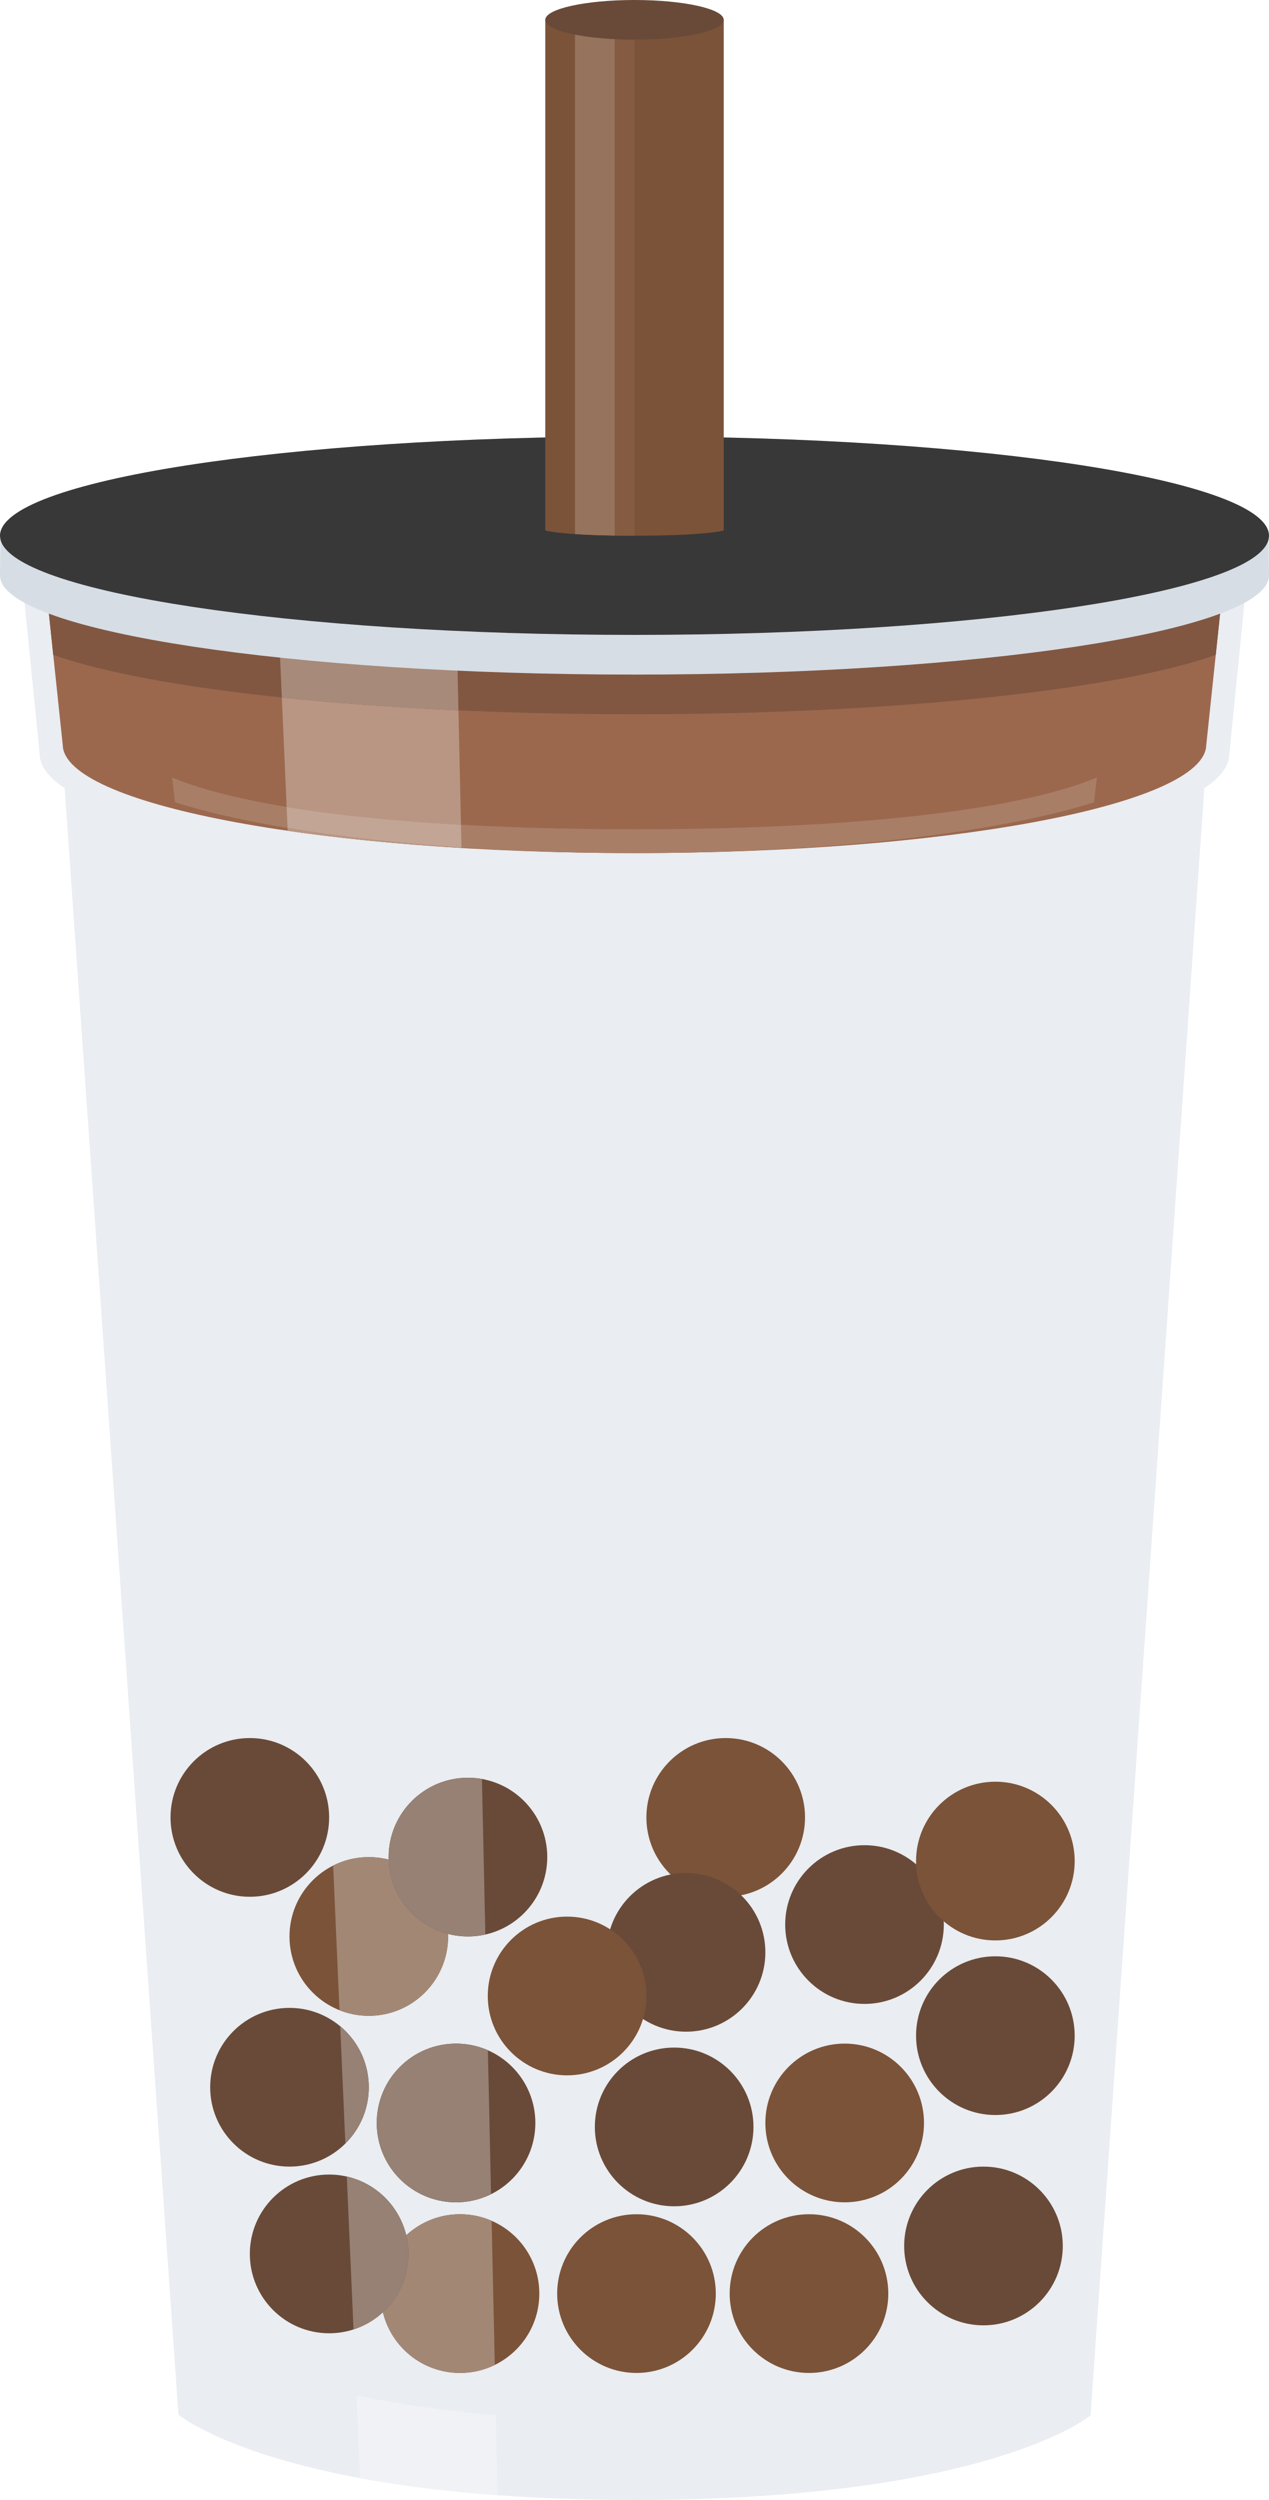 <?xml version="1.0" encoding="UTF-8"?>
<svg width="800px" height="1575px" viewBox="0 0 800 1575" version="1.1" xmlns="http://www.w3.org/2000/svg" xmlns:xlink="http://www.w3.org/1999/xlink">
    <title>Group</title>
    <defs>
        <path d="M346,1037 C313.532,1037 284.546,1035.72 258.62,1033.55 L257.926,1001.95 C274.55,993.82 286,976.75 286,957 C286,936.47 273.626,918.83 255.93,911.13 L255.561,894.38 C272.113,886.23 283.5,869.19 283.5,849.5 C283.5,829.02 271.19,811.42 253.568,803.69 L251.966,730.79 C274.306,725.79 291,705.85 291,682 C291,657.39 273.223,636.94 249.811,632.77 L236.92,46.259 C271.326,48.334 307.967,49.454 345.97,49.454 C345.972,49.454 345.972,49.454 345.972,49.454 C345.983,49.454 345.989,49.454 346,49.454 C346.107,49.454 346.219,49.454 346.326,49.454 L346.334,49.454 C509.221,49.424 646.724,28.868 691.274,0.743 L621,990.69 C580.932,1006.4 505.27,1037 346,1037 M303.5,719.5 C275.886,719.5 253.5,741.88 253.5,769.5 C253.5,797.11 275.886,819.5 303.5,819.5 C331.114,819.5 353.5,797.11 353.5,769.5 C353.5,741.88 331.114,719.5 303.5,719.5 M170.692,1021.1 C122.971,1011.15 92.07,998.68 71,990.34 L0.726,0.735 C22.826,14.681 67.807,26.769 127.363,35.414 L156.02,687.33 C139.696,695.56 128.5,712.47 128.5,732 C128.5,753.09 141.555,771.13 160.027,778.48 L160.47,788.55 C151.803,781.34 140.659,777 128.5,777 C100.886,777 78.5,799.38 78.5,827 C78.5,854.61 100.886,877 128.5,877 C142.238,877 154.683,871.46 163.72,862.49 L164.632,883.24 C161.053,882.43 157.326,882 153.5,882 C125.886,882 103.5,904.38 103.5,932 C103.5,959.61 125.886,982 153.5,982 C158.862,982 164.026,981.16 168.868,979.59 L170.692,1021.1" id="path-1"></path>
        <path d="M98.62,303.55 C64.234,300.67 35.234,296.21 10.692,291.1 L8.868,249.59 C15.836,247.34 22.134,243.61 27.391,238.76 C32.681,260.7 52.438,277 76,277 C83.864,277 91.306,275.18 97.926,271.95 L98.62,303.55 M42.109,190.24 C37.678,171.86 23.098,157.44 4.632,153.24 L3.72,132.49 C12.848,123.43 18.5,110.88 18.5,97 C18.5,81.54 11.487,67.73 0.47,58.55 L0.027,48.48 C5.741,50.75 11.976,52 18.5,52 C46.114,52 68.5,29.61 68.5,2 C68.5,1.47 68.492,0.94 68.475,0.42 C72.478,1.45 76.675,2 81,2 C84.767,2 88.437,1.58 91.966,0.79 L93.568,73.69 C87.425,70.99 80.638,69.5 73.5,69.5 C45.886,69.5 23.5,91.88 23.5,119.5 C23.5,147.11 45.886,169.5 73.5,169.5 C81.418,169.5 88.908,167.66 95.561,164.38 L95.93,181.13 C89.823,178.47 83.084,177 76,177 C62.923,177 51.019,182.02 42.109,190.24" id="path-3"></path>
        <path d="M29.02,652.33 L0.363,0.414 C32.968,5.147 69.929,8.847 109.92,11.259 L122.811,597.77 C119.951,597.26 117.007,597 114,597 C86.386,597 64,619.38 64,647 C64,647.53 64.008,648.06 64.025,648.58 C60.022,647.55 55.825,647 51.5,647 C43.415,647 35.778,648.92 29.02,652.33" id="path-5"></path>
    </defs>
    <g id="Page-1" stroke="none" stroke-width="1" fill="none" fill-rule="evenodd">
        <g id="BUBBLE_TEA-21" transform="translate(-200, -225)">
            <g id="Group" transform="translate(200, 224.999)">
                <path d="M12.5,350.001 L25,475.047 L25.001,475.053 L25.205,477.41 C31.469,517.644 196.988,550.001 399.969,550.001 C603.014,550.001 768.243,517.702 774.775,477.517 L774.999,475.053 L775,475.047 L787.5,350.001 L12.5,350.001" id="Fill-3" fill="#EAEDF1"></path>
                <path d="M37.5,450 L112.5,1521.251 C112.5,1521.251 176.286,1575.001 400,1575.001 C623.714,1575.001 687.5,1521.791 687.5,1521.791 L762.5,450 L37.5,450" id="Fill-4" fill="#EAEDF1"></path>
                <g id="Group-7" transform="translate(54, 488.001)">
                    <mask id="mask-2" fill="white">
                        <use xlink:href="#path-1"></use>
                    </mask>
                    <g id="Clip-6"></g>
                    <path d="M346,1037 C313.532,1037 284.546,1035.72 258.62,1033.55 L257.926,1001.95 C274.55,993.82 286,976.75 286,957 C286,936.47 273.626,918.83 255.93,911.13 L255.561,894.38 C272.113,886.23 283.5,869.19 283.5,849.5 C283.5,829.02 271.19,811.42 253.568,803.69 L251.966,730.79 C274.306,725.79 291,705.85 291,682 C291,657.39 273.223,636.94 249.811,632.77 L236.92,46.259 C271.326,48.334 307.967,49.454 345.97,49.454 C345.972,49.454 345.972,49.454 345.972,49.454 C345.983,49.454 345.989,49.454 346,49.454 C346.107,49.454 346.219,49.454 346.326,49.454 L346.334,49.454 C509.221,49.424 646.724,28.868 691.274,0.743 L621,990.69 C580.932,1006.4 505.27,1037 346,1037 M303.5,719.5 C275.886,719.5 253.5,741.88 253.5,769.5 C253.5,797.11 275.886,819.5 303.5,819.5 C331.114,819.5 353.5,797.11 353.5,769.5 C353.5,741.88 331.114,719.5 303.5,719.5 M170.692,1021.1 C122.971,1011.15 92.07,998.68 71,990.34 L0.726,0.735 C22.826,14.681 67.807,26.769 127.363,35.414 L156.02,687.33 C139.696,695.56 128.5,712.47 128.5,732 C128.5,753.09 141.555,771.13 160.027,778.48 L160.47,788.55 C151.803,781.34 140.659,777 128.5,777 C100.886,777 78.5,799.38 78.5,827 C78.5,854.61 100.886,877 128.5,877 C142.238,877 154.683,871.46 163.72,862.49 L164.632,883.24 C161.053,882.43 157.326,882 153.5,882 C125.886,882 103.5,904.38 103.5,932 C103.5,959.61 125.886,982 153.5,982 C158.862,982 164.026,981.16 168.868,979.59 L170.692,1021.1" id="Fill-5" mask="url(#mask-2)"></path>
                </g>
                <path d="M46.406,354.955 L57.813,469.059 L57.813,469.064 L58,471.216 C63.715,507.93 214.752,537.455 399.972,537.455 C585.25,537.455 736.022,507.982 741.983,471.313 L742.187,469.066 L742.187,469.059 L753.594,354.955 L46.406,354.955" id="Fill-8" fill="#E3BBA0"></path>
                <path d="M27.5,354.955 L39.516,469.059 L39.517,469.064 L39.714,471.216 C45.734,507.93 204.847,537.455 399.97,537.455 C595.155,537.455 753.988,507.982 760.268,471.313 L760.483,469.066 L760.484,469.059 L772.5,354.955 L27.5,354.955" id="Fill-9" fill="#9B684E"></path>
                <path d="M33.57,412.597 C95.436,434.594 236.268,450 399.967,450 C563.839,450 704.593,434.599 766.429,412.606 L772.5,354.955 L27.5,354.955 L33.57,412.597" id="Fill-10" fill="#815741"></path>
                <path d="M110.375,505.446 C170.975,524.66 278.057,537.455 399.972,537.455 C522.013,537.455 629.06,524.665 689.634,505.456 L691.514,489.893 C637.669,512.157 527.376,522.455 399.973,522.455 C272.707,522.455 162.366,512.153 108.494,489.885 L110.375,505.446" id="Fill-11" fill="#A97E67"></path>
                <path d="M495,1212.501 C495,1240.111 517.386,1262.501 545,1262.501 C572.614,1262.501 595,1240.111 595,1212.501 C595,1184.881 572.614,1162.501 545,1162.501 C517.386,1162.501 495,1184.881 495,1212.501" id="Fill-12" fill="#694A38"></path>
                <path d="M482.5,1337.501 C482.5,1365.111 504.886,1387.501 532.5,1387.501 C560.114,1387.501 582.5,1365.111 582.5,1337.501 C582.5,1309.881 560.114,1287.501 532.5,1287.501 C504.886,1287.501 482.5,1309.881 482.5,1337.501" id="Fill-13" fill="#7B5339"></path>
                <path d="M240,1445.001 C240,1472.611 262.386,1495.001 290,1495.001 C317.614,1495.001 340,1472.611 340,1445.001 C340,1417.381 317.614,1395.001 290,1395.001 C262.386,1395.001 240,1417.381 240,1445.001" id="Fill-14" fill="#7B5339"></path>
                <path d="M107.5,1145.001 C107.5,1172.611 129.886,1195.001 157.5,1195.001 C185.114,1195.001 207.5,1172.611 207.5,1145.001 C207.5,1117.381 185.114,1095.001 157.5,1095.001 C129.886,1095.001 107.5,1117.381 107.5,1145.001" id="Fill-15" fill="#694A38"></path>
                <path d="M351.25,1445.001 C351.25,1472.611 373.636,1495.001 401.25,1495.001 C428.864,1495.001 451.25,1472.611 451.25,1445.001 C451.25,1417.381 428.864,1395.001 401.25,1395.001 C373.636,1395.001 351.25,1417.381 351.25,1445.001" id="Fill-16" fill="#7B5339"></path>
                <path d="M237.5,1337.501 C237.5,1365.111 259.886,1387.501 287.5,1387.501 C315.114,1387.501 337.5,1365.111 337.5,1337.501 C337.5,1309.881 315.114,1287.501 287.5,1287.501 C259.886,1287.501 237.5,1309.881 237.5,1337.501" id="Fill-17" fill="#694A38"></path>
                <path d="M407.5,1145.001 C407.5,1172.611 429.886,1195.001 457.5,1195.001 C485.114,1195.001 507.5,1172.611 507.5,1145.001 C507.5,1117.381 485.114,1095.001 457.5,1095.001 C429.886,1095.001 407.5,1117.381 407.5,1145.001" id="Fill-18" fill="#7B5339"></path>
                <path d="M382.5,1230.001 C382.5,1257.611 404.886,1280.001 432.5,1280.001 C460.114,1280.001 482.5,1257.611 482.5,1230.001 C482.5,1202.381 460.114,1180.001 432.5,1180.001 C404.886,1180.001 382.5,1202.381 382.5,1230.001" id="Fill-19" fill="#694A38"></path>
                <path d="M307.5,1257.501 C307.5,1285.111 329.886,1307.501 357.5,1307.501 C385.114,1307.501 407.5,1285.111 407.5,1257.501 C407.5,1229.881 385.114,1207.501 357.5,1207.501 C329.886,1207.501 307.5,1229.881 307.5,1257.501" id="Fill-20" fill="#7B5339"></path>
                <path d="M375,1340.001 C375,1367.611 397.386,1390.001 425,1390.001 C452.614,1390.001 475,1367.611 475,1340.001 C475,1312.381 452.614,1290.001 425,1290.001 C397.386,1290.001 375,1312.381 375,1340.001" id="Fill-21" fill="#694A38"></path>
                <path d="M460,1445.001 C460,1472.611 482.386,1495.001 510,1495.001 C537.614,1495.001 560,1472.611 560,1445.001 C560,1417.381 537.614,1395.001 510,1395.001 C482.386,1395.001 460,1417.381 460,1445.001" id="Fill-22" fill="#7B5339"></path>
                <path d="M577.5,1172.501 C577.5,1200.111 599.886,1222.501 627.5,1222.501 C655.114,1222.501 677.5,1200.111 677.5,1172.501 C677.5,1144.881 655.114,1122.501 627.5,1122.501 C599.886,1122.501 577.5,1144.881 577.5,1172.501" id="Fill-23" fill="#7B5339"></path>
                <path d="M577.5,1282.501 C577.5,1310.111 599.886,1332.501 627.5,1332.501 C655.114,1332.501 677.5,1310.111 677.5,1282.501 C677.5,1254.881 655.114,1232.501 627.5,1232.501 C599.886,1232.501 577.5,1254.881 577.5,1282.501" id="Fill-24" fill="#694A38"></path>
                <path d="M570,1415.001 C570,1442.611 592.386,1465.001 620,1465.001 C647.614,1465.001 670,1442.611 670,1415.001 C670,1387.381 647.614,1365.001 620,1365.001 C592.386,1365.001 570,1387.381 570,1415.001" id="Fill-25" fill="#694A38"></path>
                <path d="M182.5,1220.001 C182.5,1247.611 204.886,1270.001 232.5,1270.001 C260.114,1270.001 282.5,1247.611 282.5,1220.001 C282.5,1192.381 260.114,1170.001 232.5,1170.001 C204.886,1170.001 182.5,1192.381 182.5,1220.001" id="Fill-26" fill="#7B5339"></path>
                <path d="M157.5,1420.001 C157.5,1447.611 179.886,1470.001 207.5,1470.001 C235.114,1470.001 257.5,1447.611 257.5,1420.001 C257.5,1392.381 235.114,1370.001 207.5,1370.001 C179.886,1370.001 157.5,1392.381 157.5,1420.001" id="Fill-27" fill="#694A38"></path>
                <path d="M245,1170.001 C245,1197.611 267.386,1220.001 295,1220.001 C322.614,1220.001 345,1197.611 345,1170.001 C345,1142.381 322.614,1120.001 295,1120.001 C267.386,1120.001 245,1142.381 245,1170.001" id="Fill-28" fill="#694A38"></path>
                <path d="M132.5,1315.001 C132.5,1342.611 154.886,1365.001 182.5,1365.001 C210.114,1365.001 232.5,1342.611 232.5,1315.001 C232.5,1287.381 210.114,1265.001 182.5,1265.001 C154.886,1265.001 132.5,1287.381 132.5,1315.001" id="Fill-29" fill="#694A38"></path>
                <path d="M313.73,1572.021 C279.849,1569.551 251.148,1565.721 226.984,1561.241 L224.692,1509.101 C249.234,1514.211 278.234,1518.671 312.62,1521.551 L313.73,1572.021" id="Fill-30" fill="#F0F2F5"></path>
                <g id="Group-33" transform="translate(214, 1218.001)">
                    <mask id="mask-4" fill="white">
                        <use xlink:href="#path-3"></use>
                    </mask>
                    <g id="Clip-32"></g>
                    <path d="M98.62,303.55 C64.234,300.67 35.234,296.21 10.692,291.1 L8.868,249.59 C15.836,247.34 22.134,243.61 27.391,238.76 C32.681,260.7 52.438,277 76,277 C83.864,277 91.306,275.18 97.926,271.95 L98.62,303.55 M42.109,190.24 C37.678,171.86 23.098,157.44 4.632,153.24 L3.72,132.49 C12.848,123.43 18.5,110.88 18.5,97 C18.5,81.54 11.487,67.73 0.47,58.55 L0.027,48.48 C5.741,50.75 11.976,52 18.5,52 C46.114,52 68.5,29.61 68.5,2 C68.5,1.47 68.492,0.94 68.475,0.42 C72.478,1.45 76.675,2 81,2 C84.767,2 88.437,1.58 91.966,0.79 L93.568,73.69 C87.425,70.99 80.638,69.5 73.5,69.5 C45.886,69.5 23.5,91.88 23.5,119.5 C23.5,147.11 45.886,169.5 73.5,169.5 C81.418,169.5 88.908,167.66 95.561,164.38 L95.93,181.13 C89.823,178.47 83.084,177 76,177 C62.923,177 51.019,182.02 42.109,190.24" id="Fill-31" mask="url(#mask-4)"></path>
                </g>
                <polyline id="Fill-34" fill="#F0F2F5" points="286.979 354.955 173.958 354.955 173.74 350.001 286.87 350.001 286.979 354.955"></polyline>
                <g id="Group-37" transform="translate(181, 523.001)">
                    <mask id="mask-6" fill="white">
                        <use xlink:href="#path-5"></use>
                    </mask>
                    <g id="Clip-36"></g>
                    <path d="M29.02,652.33 L0.363,0.414 C32.968,5.147 69.929,8.847 109.92,11.259 L122.811,597.77 C119.951,597.26 117.007,597 114,597 C86.386,597 64,619.38 64,647 C64,647.53 64.008,648.06 64.025,648.58 C60.022,647.55 55.825,647 51.5,647 C43.415,647 35.778,648.92 29.02,652.33" id="Fill-35" mask="url(#mask-6)"></path>
                </g>
                <path d="M290.92,534.26 C250.929,531.848 213.968,528.148 181.363,523.415 L181.285,521.626 C213.393,526.974 250.469,531.172 290.912,533.896 L290.92,534.26 M290.598,519.602 C249.576,517.303 212.317,513.59 180.703,508.388 L177.673,439.452 C211.5,442.995 248.964,445.753 289.014,447.559 L290.598,519.602" id="Fill-38" fill="#B99683"></path>
                <path d="M289.014,447.559 C248.964,445.753 211.5,442.995 177.673,439.452 L173.958,354.955 L286.979,354.955 L289.014,447.559" id="Fill-39" fill="#A78A7A"></path>
                <path d="M290.912,533.896 C250.469,531.172 213.393,526.974 181.285,521.626 L180.703,508.388 C212.317,513.59 249.576,517.303 290.598,519.602 L290.912,533.896" id="Fill-40" fill="#C3A595"></path>
                <path d="M290,1495.001 C266.438,1495.001 246.681,1478.701 241.391,1456.761 C251.295,1447.621 257.5,1434.541 257.5,1420.001 C257.5,1415.951 257.018,1412.011 256.109,1408.241 C265.019,1400.021 276.923,1395.001 290,1395.001 C297.084,1395.001 303.823,1396.471 309.93,1399.131 L311.926,1489.951 C305.306,1493.181 297.864,1495.001 290,1495.001" id="Fill-41" fill="#A38775"></path>
                <path d="M287.5,1387.501 C259.886,1387.501 237.5,1365.111 237.5,1337.501 C237.5,1309.881 259.886,1287.501 287.5,1287.501 C294.638,1287.501 301.425,1288.991 307.568,1291.691 L309.561,1382.381 C302.908,1385.661 295.418,1387.501 287.5,1387.501" id="Fill-42" fill="#968174"></path>
                <path d="M232.5,1270.001 C225.976,1270.001 219.741,1268.751 214.027,1266.481 L210.02,1175.331 C216.778,1171.921 224.415,1170.001 232.5,1170.001 C236.825,1170.001 241.022,1170.551 245.025,1171.581 C245.727,1194.171 261.412,1212.981 282.475,1218.421 C282.492,1218.941 282.5,1219.471 282.5,1220.001 C282.5,1247.611 260.114,1270.001 232.5,1270.001" id="Fill-43" fill="#A38775"></path>
                <path d="M222.868,1467.591 L218.632,1371.241 C237.098,1375.441 251.678,1389.861 256.109,1408.241 C257.018,1412.011 257.5,1415.951 257.5,1420.001 C257.5,1434.541 251.295,1447.621 241.391,1456.761 C236.134,1461.611 229.836,1465.341 222.868,1467.591" id="Fill-44" fill="#968174"></path>
                <path d="M295,1220.001 C290.675,1220.001 286.478,1219.451 282.475,1218.421 C261.412,1212.981 245.727,1194.171 245.025,1171.581 C245.008,1171.061 245,1170.531 245,1170.001 C245,1142.381 267.386,1120.001 295,1120.001 C298.007,1120.001 300.951,1120.261 303.811,1120.771 L305.966,1218.791 C302.437,1219.581 298.767,1220.001 295,1220.001" id="Fill-45" fill="#968174"></path>
                <path d="M217.72,1350.491 L214.47,1276.551 C225.487,1285.731 232.5,1299.541 232.5,1315.001 C232.5,1328.881 226.848,1341.431 217.72,1350.491" id="Fill-46" fill="#968174"></path>
                <path d="M800,337.583 L800,337.577 C800,302.854 620.969,275 399.967,275 C179.228,275 0,302.854 0,337.577 L0,337.582 L0.219,339.545 L0,362.577 L0,362.582 L0.219,364.545 C6.9,398.054 183.454,425 399.967,425 C616.548,425 792.793,398.102 799.76,364.635 L800,362.583 L800,362.577 L799.76,339.635 L800,337.583" id="Fill-47" fill="#D6DDE5"></path>
                <path d="M399.967,275 C179.228,275 0,302.854 0,337.577 L0,337.582 L0.219,339.546 C6.9,373.054 183.454,400 399.967,400 C616.548,400 792.793,373.102 799.76,339.634 L800,337.583 L800,337.577 C800,302.854 620.97,275 399.967,275" id="Fill-48" fill="#383838"></path>
                <path d="M343.75,12.5 L343.75,334.217 C343.75,334.217 354.306,337.5 400,337.5 C445.694,337.5 456.25,334.217 456.25,334.217 L456.25,12.5 L343.75,12.5" id="Fill-49" fill="#7B5339"></path>
                <path d="M378.906,12.5 L375,12.5 L375,337.104 C381.852,337.346 390.098,337.5 400,337.5 L400,12.5 L378.906,12.5" id="Fill-50" fill="#855C41"></path>
                <path d="M362.5,336.485 C368.755,336.9 376.926,337.251 387.5,337.41 L387.5,12.5 L362.5,12.5 L362.5,336.485" id="Fill-51" fill="#96735C"></path>
                <path d="M456.25,12.5 C456.25,19.403 431.066,25 400,25 C368.934,25 343.75,19.403 343.75,12.5 C343.75,5.597 368.934,0 400,0 C431.066,0 456.25,5.597 456.25,12.5" id="Fill-52" fill="#694A38"></path>
            </g>
        </g>
    </g>
</svg>